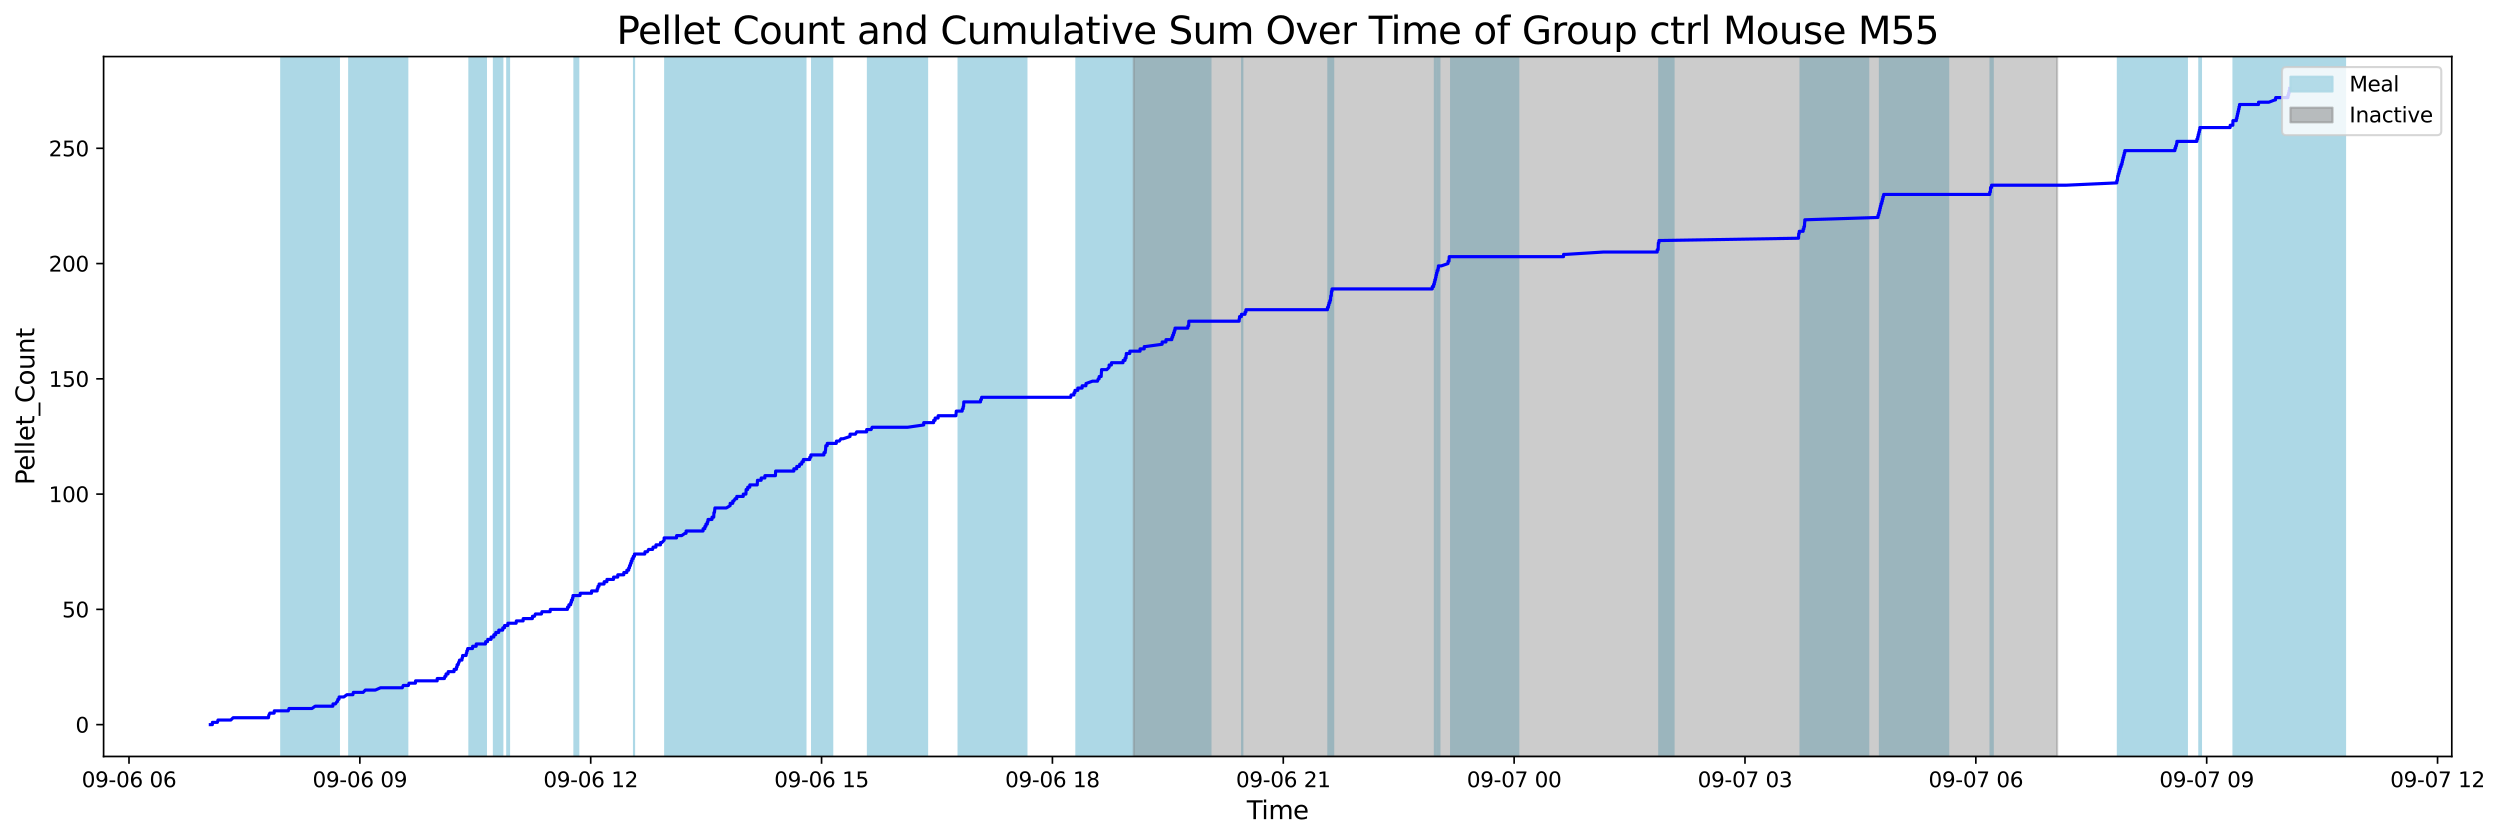 <?xml version="1.0" encoding="utf-8" standalone="no"?>
<!DOCTYPE svg PUBLIC "-//W3C//DTD SVG 1.1//EN"
  "http://www.w3.org/Graphics/SVG/1.1/DTD/svg11.dtd">
<svg xmlns:xlink="http://www.w3.org/1999/xlink" width="1188.148pt" height="399.009pt" viewBox="0 0 1188.148 399.009" xmlns="http://www.w3.org/2000/svg" version="1.1">
 <defs>
  <style type="text/css">*{stroke-linejoin: round; stroke-linecap: butt}</style>
 </defs>
 <g id="figure_1">
  <g id="patch_1">
   <path d="M 0 399.009 
L 1188.148 399.009 
L 1188.148 0 
L 0 0 
z
" style="fill: #ffffff"/>
  </g>
  <g id="axes_1">
   <g id="patch_2">
    <path d="M 49.235 359.517 
L 1165.235 359.517 
L 1165.235 26.877 
L 49.235 26.877 
z
" style="fill: #ffffff"/>
   </g>
   <g id="patch_3">
    <path d="M 161.076 359.517 
L 161.076 26.877 
L 133.653 26.877 
L 133.653 359.517 
z
" clip-path="url(#p8e9ad20c87)" style="fill: #add8e6; stroke: #add8e6; stroke-linejoin: miter"/>
   </g>
   <g id="patch_4">
    <path d="M 193.574 359.517 
L 193.574 26.877 
L 165.952 26.877 
L 165.952 359.517 
z
" clip-path="url(#p8e9ad20c87)" style="fill: #add8e6; stroke: #add8e6; stroke-linejoin: miter"/>
   </g>
   <g id="patch_5">
    <path d="M 230.947 359.517 
L 230.947 26.877 
L 223.074 26.877 
L 223.074 359.517 
z
" clip-path="url(#p8e9ad20c87)" style="fill: #add8e6; stroke: #add8e6; stroke-linejoin: miter"/>
   </g>
   <g id="patch_6">
    <path d="M 226.619 359.517 
L 226.619 26.877 
L 224.64 26.877 
L 224.64 359.517 
z
" clip-path="url(#p8e9ad20c87)" style="fill: #add8e6; stroke: #add8e6; stroke-linejoin: miter"/>
   </g>
   <g id="patch_7">
    <path d="M 238.749 359.517 
L 238.749 26.877 
L 234.726 26.877 
L 234.726 359.517 
z
" clip-path="url(#p8e9ad20c87)" style="fill: #add8e6; stroke: #add8e6; stroke-linejoin: miter"/>
   </g>
   <g id="patch_8">
    <path d="M 236.485 359.517 
L 236.485 26.877 
L 236.849 26.877 
L 236.849 359.517 
z
" clip-path="url(#p8e9ad20c87)" style="fill: #add8e6; stroke: #add8e6; stroke-linejoin: miter"/>
   </g>
   <g id="patch_9">
    <path d="M 241.937 359.517 
L 241.937 26.877 
L 241.067 26.877 
L 241.067 359.517 
z
" clip-path="url(#p8e9ad20c87)" style="fill: #add8e6; stroke: #add8e6; stroke-linejoin: miter"/>
   </g>
   <g id="patch_10">
    <path d="M 274.835 359.517 
L 274.835 26.877 
L 272.992 26.877 
L 272.992 359.517 
z
" clip-path="url(#p8e9ad20c87)" style="fill: #add8e6; stroke: #add8e6; stroke-linejoin: miter"/>
   </g>
   <g id="patch_11">
    <path d="M 301.311 359.517 
L 301.311 26.877 
L 301.348 26.877 
L 301.348 359.517 
z
" clip-path="url(#p8e9ad20c87)" style="fill: #add8e6; stroke: #add8e6; stroke-linejoin: miter"/>
   </g>
   <g id="patch_12">
    <path d="M 349.046 359.517 
L 349.046 26.877 
L 316.127 26.877 
L 316.127 359.517 
z
" clip-path="url(#p8e9ad20c87)" style="fill: #add8e6; stroke: #add8e6; stroke-linejoin: miter"/>
   </g>
   <g id="patch_13">
    <path d="M 358.991 359.517 
L 358.991 26.877 
L 326.707 26.877 
L 326.707 359.517 
z
" clip-path="url(#p8e9ad20c87)" style="fill: #add8e6; stroke: #add8e6; stroke-linejoin: miter"/>
   </g>
   <g id="patch_14">
    <path d="M 337.302 359.517 
L 337.302 26.877 
L 336.827 26.877 
L 336.827 359.517 
z
" clip-path="url(#p8e9ad20c87)" style="fill: #add8e6; stroke: #add8e6; stroke-linejoin: miter"/>
   </g>
   <g id="patch_15">
    <path d="M 339.182 359.517 
L 339.182 26.877 
L 339.633 26.877 
L 339.633 359.517 
z
" clip-path="url(#p8e9ad20c87)" style="fill: #add8e6; stroke: #add8e6; stroke-linejoin: miter"/>
   </g>
   <g id="patch_16">
    <path d="M 347.721 359.517 
L 347.721 26.877 
L 341.297 26.877 
L 341.297 359.517 
z
" clip-path="url(#p8e9ad20c87)" style="fill: #add8e6; stroke: #add8e6; stroke-linejoin: miter"/>
   </g>
   <g id="patch_17">
    <path d="M 380.285 359.517 
L 380.285 26.877 
L 347.388 26.877 
L 347.388 359.517 
z
" clip-path="url(#p8e9ad20c87)" style="fill: #add8e6; stroke: #add8e6; stroke-linejoin: miter"/>
   </g>
   <g id="patch_18">
    <path d="M 382.804 359.517 
L 382.804 26.877 
L 350.783 26.877 
L 350.783 359.517 
z
" clip-path="url(#p8e9ad20c87)" style="fill: #add8e6; stroke: #add8e6; stroke-linejoin: miter"/>
   </g>
   <g id="patch_19">
    <path d="M 354.769 359.517 
L 354.769 26.877 
L 355.023 26.877 
L 355.023 359.517 
z
" clip-path="url(#p8e9ad20c87)" style="fill: #add8e6; stroke: #add8e6; stroke-linejoin: miter"/>
   </g>
   <g id="patch_20">
    <path d="M 360.688 359.517 
L 360.688 26.877 
L 360.517 26.877 
L 360.517 359.517 
z
" clip-path="url(#p8e9ad20c87)" style="fill: #add8e6; stroke: #add8e6; stroke-linejoin: miter"/>
   </g>
   <g id="patch_21">
    <path d="M 391.388 359.517 
L 391.388 26.877 
L 388.036 26.877 
L 388.036 359.517 
z
" clip-path="url(#p8e9ad20c87)" style="fill: #add8e6; stroke: #add8e6; stroke-linejoin: miter"/>
   </g>
   <g id="patch_22">
    <path d="M 394.865 359.517 
L 394.865 26.877 
L 385.941 26.877 
L 385.941 359.517 
z
" clip-path="url(#p8e9ad20c87)" style="fill: #add8e6; stroke: #add8e6; stroke-linejoin: miter"/>
   </g>
   <g id="patch_23">
    <path d="M 395.531 359.517 
L 395.531 26.877 
L 394.346 26.877 
L 394.346 359.517 
z
" clip-path="url(#p8e9ad20c87)" style="fill: #add8e6; stroke: #add8e6; stroke-linejoin: miter"/>
   </g>
   <g id="patch_24">
    <path d="M 440.608 359.517 
L 440.608 26.877 
L 412.482 26.877 
L 412.482 359.517 
z
" clip-path="url(#p8e9ad20c87)" style="fill: #add8e6; stroke: #add8e6; stroke-linejoin: miter"/>
   </g>
   <g id="patch_25">
    <path d="M 487.816 359.517 
L 487.816 26.877 
L 455.566 26.877 
L 455.566 359.517 
z
" clip-path="url(#p8e9ad20c87)" style="fill: #add8e6; stroke: #add8e6; stroke-linejoin: miter"/>
   </g>
   <g id="patch_26">
    <path d="M 484.368 359.517 
L 484.368 26.877 
L 458.453 26.877 
L 458.453 359.517 
z
" clip-path="url(#p8e9ad20c87)" style="fill: #add8e6; stroke: #add8e6; stroke-linejoin: miter"/>
   </g>
   <g id="patch_27">
    <path d="M 469.835 359.517 
L 469.835 26.877 
L 467.072 26.877 
L 467.072 359.517 
z
" clip-path="url(#p8e9ad20c87)" style="fill: #add8e6; stroke: #add8e6; stroke-linejoin: miter"/>
   </g>
   <g id="patch_28">
    <path d="M 542.491 359.517 
L 542.491 26.877 
L 511.554 26.877 
L 511.554 359.517 
z
" clip-path="url(#p8e9ad20c87)" style="fill: #add8e6; stroke: #add8e6; stroke-linejoin: miter"/>
   </g>
   <g id="patch_29">
    <path d="M 552.701 359.517 
L 552.701 26.877 
L 524.035 26.877 
L 524.035 359.517 
z
" clip-path="url(#p8e9ad20c87)" style="fill: #add8e6; stroke: #add8e6; stroke-linejoin: miter"/>
   </g>
   <g id="patch_30">
    <path d="M 538.131 359.517 
L 538.131 26.877 
L 535.368 26.877 
L 535.368 359.517 
z
" clip-path="url(#p8e9ad20c87)" style="fill: #add8e6; stroke: #add8e6; stroke-linejoin: miter"/>
   </g>
   <g id="patch_31">
    <path d="M 536.831 359.517 
L 536.831 26.877 
L 537.249 26.877 
L 537.249 359.517 
z
" clip-path="url(#p8e9ad20c87)" style="fill: #add8e6; stroke: #add8e6; stroke-linejoin: miter"/>
   </g>
   <g id="patch_32">
    <path d="M 575.284 359.517 
L 575.284 26.877 
L 545.23 26.877 
L 545.23 359.517 
z
" clip-path="url(#p8e9ad20c87)" style="fill: #add8e6; stroke: #add8e6; stroke-linejoin: miter"/>
   </g>
   <g id="patch_33">
    <path d="M 558.262 359.517 
L 558.262 26.877 
L 558.563 26.877 
L 558.563 359.517 
z
" clip-path="url(#p8e9ad20c87)" style="fill: #add8e6; stroke: #add8e6; stroke-linejoin: miter"/>
   </g>
   <g id="patch_34">
    <path d="M 565.786 359.517 
L 565.786 26.877 
L 565.623 26.877 
L 565.623 359.517 
z
" clip-path="url(#p8e9ad20c87)" style="fill: #add8e6; stroke: #add8e6; stroke-linejoin: miter"/>
   </g>
   <g id="patch_35">
    <path d="M 590.427 359.517 
L 590.427 26.877 
L 590.334 26.877 
L 590.334 359.517 
z
" clip-path="url(#p8e9ad20c87)" style="fill: #add8e6; stroke: #add8e6; stroke-linejoin: miter"/>
   </g>
   <g id="patch_36">
    <path d="M 631.304 359.517 
L 631.304 26.877 
L 632.298 26.877 
L 632.298 359.517 
z
" clip-path="url(#p8e9ad20c87)" style="fill: #add8e6; stroke: #add8e6; stroke-linejoin: miter"/>
   </g>
   <g id="patch_37">
    <path d="M 633.076 359.517 
L 633.076 26.877 
L 633.613 26.877 
L 633.613 359.517 
z
" clip-path="url(#p8e9ad20c87)" style="fill: #add8e6; stroke: #add8e6; stroke-linejoin: miter"/>
   </g>
   <g id="patch_38">
    <path d="M 681.926 359.517 
L 681.926 26.877 
L 682.306 26.877 
L 682.306 359.517 
z
" clip-path="url(#p8e9ad20c87)" style="fill: #add8e6; stroke: #add8e6; stroke-linejoin: miter"/>
   </g>
   <g id="patch_39">
    <path d="M 683.086 359.517 
L 683.086 26.877 
L 683.257 26.877 
L 683.257 359.517 
z
" clip-path="url(#p8e9ad20c87)" style="fill: #add8e6; stroke: #add8e6; stroke-linejoin: miter"/>
   </g>
   <g id="patch_40">
    <path d="M 684.092 359.517 
L 684.092 26.877 
L 683.913 26.877 
L 683.913 359.517 
z
" clip-path="url(#p8e9ad20c87)" style="fill: #add8e6; stroke: #add8e6; stroke-linejoin: miter"/>
   </g>
   <g id="patch_41">
    <path d="M 721.582 359.517 
L 721.582 26.877 
L 689.641 26.877 
L 689.641 359.517 
z
" clip-path="url(#p8e9ad20c87)" style="fill: #add8e6; stroke: #add8e6; stroke-linejoin: miter"/>
   </g>
   <g id="patch_42">
    <path d="M 795.377 359.517 
L 795.377 26.877 
L 788.564 26.877 
L 788.564 359.517 
z
" clip-path="url(#p8e9ad20c87)" style="fill: #add8e6; stroke: #add8e6; stroke-linejoin: miter"/>
   </g>
   <g id="patch_43">
    <path d="M 887.893 359.517 
L 887.893 26.877 
L 855.714 26.877 
L 855.714 359.517 
z
" clip-path="url(#p8e9ad20c87)" style="fill: #add8e6; stroke: #add8e6; stroke-linejoin: miter"/>
   </g>
   <g id="patch_44">
    <path d="M 858.313 359.517 
L 858.313 26.877 
L 858.471 26.877 
L 858.471 359.517 
z
" clip-path="url(#p8e9ad20c87)" style="fill: #add8e6; stroke: #add8e6; stroke-linejoin: miter"/>
   </g>
   <g id="patch_45">
    <path d="M 925.898 359.517 
L 925.898 26.877 
L 893.44 26.877 
L 893.44 359.517 
z
" clip-path="url(#p8e9ad20c87)" style="fill: #add8e6; stroke: #add8e6; stroke-linejoin: miter"/>
   </g>
   <g id="patch_46">
    <path d="M 894.103 359.517 
L 894.103 26.877 
L 895.356 26.877 
L 895.356 359.517 
z
" clip-path="url(#p8e9ad20c87)" style="fill: #add8e6; stroke: #add8e6; stroke-linejoin: miter"/>
   </g>
   <g id="patch_47">
    <path d="M 946.01 359.517 
L 946.01 26.877 
L 946.305 26.877 
L 946.305 359.517 
z
" clip-path="url(#p8e9ad20c87)" style="fill: #add8e6; stroke: #add8e6; stroke-linejoin: miter"/>
   </g>
   <g id="patch_48">
    <path d="M 947.077 359.517 
L 947.077 26.877 
L 946.884 26.877 
L 946.884 359.517 
z
" clip-path="url(#p8e9ad20c87)" style="fill: #add8e6; stroke: #add8e6; stroke-linejoin: miter"/>
   </g>
   <g id="patch_49">
    <path d="M 1039.342 359.517 
L 1039.342 26.877 
L 1006.525 26.877 
L 1006.525 359.517 
z
" clip-path="url(#p8e9ad20c87)" style="fill: #add8e6; stroke: #add8e6; stroke-linejoin: miter"/>
   </g>
   <g id="patch_50">
    <path d="M 1009.449 359.517 
L 1009.449 26.877 
L 1007 26.877 
L 1007 359.517 
z
" clip-path="url(#p8e9ad20c87)" style="fill: #add8e6; stroke: #add8e6; stroke-linejoin: miter"/>
   </g>
   <g id="patch_51">
    <path d="M 1009.499 359.517 
L 1009.499 26.877 
L 1010.168 26.877 
L 1010.168 359.517 
z
" clip-path="url(#p8e9ad20c87)" style="fill: #add8e6; stroke: #add8e6; stroke-linejoin: miter"/>
   </g>
   <g id="patch_52">
    <path d="M 1034.316 359.517 
L 1034.316 26.877 
L 1034.267 26.877 
L 1034.267 359.517 
z
" clip-path="url(#p8e9ad20c87)" style="fill: #add8e6; stroke: #add8e6; stroke-linejoin: miter"/>
   </g>
   <g id="patch_53">
    <path d="M 1045.543 359.517 
L 1045.543 26.877 
L 1045.232 26.877 
L 1045.232 359.517 
z
" clip-path="url(#p8e9ad20c87)" style="fill: #add8e6; stroke: #add8e6; stroke-linejoin: miter"/>
   </g>
   <g id="patch_54">
    <path d="M 1046.031 359.517 
L 1046.031 26.877 
L 1045.787 26.877 
L 1045.787 359.517 
z
" clip-path="url(#p8e9ad20c87)" style="fill: #add8e6; stroke: #add8e6; stroke-linejoin: miter"/>
   </g>
   <g id="patch_55">
    <path d="M 1094.647 359.517 
L 1094.647 26.877 
L 1061.482 26.877 
L 1061.482 359.517 
z
" clip-path="url(#p8e9ad20c87)" style="fill: #add8e6; stroke: #add8e6; stroke-linejoin: miter"/>
   </g>
   <g id="patch_56">
    <path d="M 1063.632 359.517 
L 1063.632 26.877 
L 1063.435 26.877 
L 1063.435 359.517 
z
" clip-path="url(#p8e9ad20c87)" style="fill: #add8e6; stroke: #add8e6; stroke-linejoin: miter"/>
   </g>
   <g id="patch_57">
    <path d="M 1064.077 359.517 
L 1064.077 26.877 
L 1064.884 26.877 
L 1064.884 359.517 
z
" clip-path="url(#p8e9ad20c87)" style="fill: #add8e6; stroke: #add8e6; stroke-linejoin: miter"/>
   </g>
   <g id="patch_58">
    <path d="M 1114.508 359.517 
L 1114.508 26.877 
L 1088.464 26.877 
L 1088.464 359.517 
z
" clip-path="url(#p8e9ad20c87)" style="fill: #add8e6; stroke: #add8e6; stroke-linejoin: miter"/>
   </g>
   <g id="patch_59">
    <path d="M 538.826 359.517 
L 538.826 26.877 
L 977.69 26.877 
L 977.69 359.517 
z
" clip-path="url(#p8e9ad20c87)" style="fill: #808080; opacity: 0.4; stroke: #808080; stroke-linejoin: miter"/>
   </g>
   <g id="matplotlib.axis_1">
    <g id="xtick_1">
     <g id="line2d_1">
      <defs>
       <path id="m7b74481634" d="M 0 0 
L 0 3.5 
" style="stroke: #000000; stroke-width: 0.8"/>
      </defs>
      <g>
       <use xlink:href="#m7b74481634" x="61.308" y="359.517" style="stroke: #000000; stroke-width: 0.8"/>
      </g>
     </g>
     <g id="text_1">
      <!-- 09-06 06 -->
      <g transform="translate(38.827 374.116) scale(0.1 -0.1)">
       <defs>
        <path id="DejaVuSans-30" d="M 2034 4250 
Q 1547 4250 1301 3770 
Q 1056 3291 1056 2328 
Q 1056 1369 1301 889 
Q 1547 409 2034 409 
Q 2525 409 2770 889 
Q 3016 1369 3016 2328 
Q 3016 3291 2770 3770 
Q 2525 4250 2034 4250 
z
M 2034 4750 
Q 2819 4750 3233 4129 
Q 3647 3509 3647 2328 
Q 3647 1150 3233 529 
Q 2819 -91 2034 -91 
Q 1250 -91 836 529 
Q 422 1150 422 2328 
Q 422 3509 836 4129 
Q 1250 4750 2034 4750 
z
" transform="scale(0.016)"/>
        <path id="DejaVuSans-39" d="M 703 97 
L 703 672 
Q 941 559 1184 500 
Q 1428 441 1663 441 
Q 2288 441 2617 861 
Q 2947 1281 2994 2138 
Q 2813 1869 2534 1725 
Q 2256 1581 1919 1581 
Q 1219 1581 811 2004 
Q 403 2428 403 3163 
Q 403 3881 828 4315 
Q 1253 4750 1959 4750 
Q 2769 4750 3195 4129 
Q 3622 3509 3622 2328 
Q 3622 1225 3098 567 
Q 2575 -91 1691 -91 
Q 1453 -91 1209 -44 
Q 966 3 703 97 
z
M 1959 2075 
Q 2384 2075 2632 2365 
Q 2881 2656 2881 3163 
Q 2881 3666 2632 3958 
Q 2384 4250 1959 4250 
Q 1534 4250 1286 3958 
Q 1038 3666 1038 3163 
Q 1038 2656 1286 2365 
Q 1534 2075 1959 2075 
z
" transform="scale(0.016)"/>
        <path id="DejaVuSans-2d" d="M 313 2009 
L 1997 2009 
L 1997 1497 
L 313 1497 
L 313 2009 
z
" transform="scale(0.016)"/>
        <path id="DejaVuSans-36" d="M 2113 2584 
Q 1688 2584 1439 2293 
Q 1191 2003 1191 1497 
Q 1191 994 1439 701 
Q 1688 409 2113 409 
Q 2538 409 2786 701 
Q 3034 994 3034 1497 
Q 3034 2003 2786 2293 
Q 2538 2584 2113 2584 
z
M 3366 4563 
L 3366 3988 
Q 3128 4100 2886 4159 
Q 2644 4219 2406 4219 
Q 1781 4219 1451 3797 
Q 1122 3375 1075 2522 
Q 1259 2794 1537 2939 
Q 1816 3084 2150 3084 
Q 2853 3084 3261 2657 
Q 3669 2231 3669 1497 
Q 3669 778 3244 343 
Q 2819 -91 2113 -91 
Q 1303 -91 875 529 
Q 447 1150 447 2328 
Q 447 3434 972 4092 
Q 1497 4750 2381 4750 
Q 2619 4750 2861 4703 
Q 3103 4656 3366 4563 
z
" transform="scale(0.016)"/>
        <path id="DejaVuSans-20" transform="scale(0.016)"/>
       </defs>
       <use xlink:href="#DejaVuSans-30"/>
       <use xlink:href="#DejaVuSans-39" x="63.623"/>
       <use xlink:href="#DejaVuSans-2d" x="127.246"/>
       <use xlink:href="#DejaVuSans-30" x="163.33"/>
       <use xlink:href="#DejaVuSans-36" x="226.953"/>
       <use xlink:href="#DejaVuSans-20" x="290.576"/>
       <use xlink:href="#DejaVuSans-30" x="322.363"/>
       <use xlink:href="#DejaVuSans-36" x="385.986"/>
      </g>
     </g>
    </g>
    <g id="xtick_2">
     <g id="line2d_2">
      <g>
       <use xlink:href="#m7b74481634" x="171.024" y="359.517" style="stroke: #000000; stroke-width: 0.8"/>
      </g>
     </g>
     <g id="text_2">
      <!-- 09-06 09 -->
      <g transform="translate(148.543 374.116) scale(0.1 -0.1)">
       <use xlink:href="#DejaVuSans-30"/>
       <use xlink:href="#DejaVuSans-39" x="63.623"/>
       <use xlink:href="#DejaVuSans-2d" x="127.246"/>
       <use xlink:href="#DejaVuSans-30" x="163.33"/>
       <use xlink:href="#DejaVuSans-36" x="226.953"/>
       <use xlink:href="#DejaVuSans-20" x="290.576"/>
       <use xlink:href="#DejaVuSans-30" x="322.363"/>
       <use xlink:href="#DejaVuSans-39" x="385.986"/>
      </g>
     </g>
    </g>
    <g id="xtick_3">
     <g id="line2d_3">
      <g>
       <use xlink:href="#m7b74481634" x="280.74" y="359.517" style="stroke: #000000; stroke-width: 0.8"/>
      </g>
     </g>
     <g id="text_3">
      <!-- 09-06 12 -->
      <g transform="translate(258.259 374.116) scale(0.1 -0.1)">
       <defs>
        <path id="DejaVuSans-31" d="M 794 531 
L 1825 531 
L 1825 4091 
L 703 3866 
L 703 4441 
L 1819 4666 
L 2450 4666 
L 2450 531 
L 3481 531 
L 3481 0 
L 794 0 
L 794 531 
z
" transform="scale(0.016)"/>
        <path id="DejaVuSans-32" d="M 1228 531 
L 3431 531 
L 3431 0 
L 469 0 
L 469 531 
Q 828 903 1448 1529 
Q 2069 2156 2228 2338 
Q 2531 2678 2651 2914 
Q 2772 3150 2772 3378 
Q 2772 3750 2511 3984 
Q 2250 4219 1831 4219 
Q 1534 4219 1204 4116 
Q 875 4013 500 3803 
L 500 4441 
Q 881 4594 1212 4672 
Q 1544 4750 1819 4750 
Q 2544 4750 2975 4387 
Q 3406 4025 3406 3419 
Q 3406 3131 3298 2873 
Q 3191 2616 2906 2266 
Q 2828 2175 2409 1742 
Q 1991 1309 1228 531 
z
" transform="scale(0.016)"/>
       </defs>
       <use xlink:href="#DejaVuSans-30"/>
       <use xlink:href="#DejaVuSans-39" x="63.623"/>
       <use xlink:href="#DejaVuSans-2d" x="127.246"/>
       <use xlink:href="#DejaVuSans-30" x="163.33"/>
       <use xlink:href="#DejaVuSans-36" x="226.953"/>
       <use xlink:href="#DejaVuSans-20" x="290.576"/>
       <use xlink:href="#DejaVuSans-31" x="322.363"/>
       <use xlink:href="#DejaVuSans-32" x="385.986"/>
      </g>
     </g>
    </g>
    <g id="xtick_4">
     <g id="line2d_4">
      <g>
       <use xlink:href="#m7b74481634" x="390.456" y="359.517" style="stroke: #000000; stroke-width: 0.8"/>
      </g>
     </g>
     <g id="text_4">
      <!-- 09-06 15 -->
      <g transform="translate(367.975 374.116) scale(0.1 -0.1)">
       <defs>
        <path id="DejaVuSans-35" d="M 691 4666 
L 3169 4666 
L 3169 4134 
L 1269 4134 
L 1269 2991 
Q 1406 3038 1543 3061 
Q 1681 3084 1819 3084 
Q 2600 3084 3056 2656 
Q 3513 2228 3513 1497 
Q 3513 744 3044 326 
Q 2575 -91 1722 -91 
Q 1428 -91 1123 -41 
Q 819 9 494 109 
L 494 744 
Q 775 591 1075 516 
Q 1375 441 1709 441 
Q 2250 441 2565 725 
Q 2881 1009 2881 1497 
Q 2881 1984 2565 2268 
Q 2250 2553 1709 2553 
Q 1456 2553 1204 2497 
Q 953 2441 691 2322 
L 691 4666 
z
" transform="scale(0.016)"/>
       </defs>
       <use xlink:href="#DejaVuSans-30"/>
       <use xlink:href="#DejaVuSans-39" x="63.623"/>
       <use xlink:href="#DejaVuSans-2d" x="127.246"/>
       <use xlink:href="#DejaVuSans-30" x="163.33"/>
       <use xlink:href="#DejaVuSans-36" x="226.953"/>
       <use xlink:href="#DejaVuSans-20" x="290.576"/>
       <use xlink:href="#DejaVuSans-31" x="322.363"/>
       <use xlink:href="#DejaVuSans-35" x="385.986"/>
      </g>
     </g>
    </g>
    <g id="xtick_5">
     <g id="line2d_5">
      <g>
       <use xlink:href="#m7b74481634" x="500.172" y="359.517" style="stroke: #000000; stroke-width: 0.8"/>
      </g>
     </g>
     <g id="text_5">
      <!-- 09-06 18 -->
      <g transform="translate(477.691 374.116) scale(0.1 -0.1)">
       <defs>
        <path id="DejaVuSans-38" d="M 2034 2216 
Q 1584 2216 1326 1975 
Q 1069 1734 1069 1313 
Q 1069 891 1326 650 
Q 1584 409 2034 409 
Q 2484 409 2743 651 
Q 3003 894 3003 1313 
Q 3003 1734 2745 1975 
Q 2488 2216 2034 2216 
z
M 1403 2484 
Q 997 2584 770 2862 
Q 544 3141 544 3541 
Q 544 4100 942 4425 
Q 1341 4750 2034 4750 
Q 2731 4750 3128 4425 
Q 3525 4100 3525 3541 
Q 3525 3141 3298 2862 
Q 3072 2584 2669 2484 
Q 3125 2378 3379 2068 
Q 3634 1759 3634 1313 
Q 3634 634 3220 271 
Q 2806 -91 2034 -91 
Q 1263 -91 848 271 
Q 434 634 434 1313 
Q 434 1759 690 2068 
Q 947 2378 1403 2484 
z
M 1172 3481 
Q 1172 3119 1398 2916 
Q 1625 2713 2034 2713 
Q 2441 2713 2670 2916 
Q 2900 3119 2900 3481 
Q 2900 3844 2670 4047 
Q 2441 4250 2034 4250 
Q 1625 4250 1398 4047 
Q 1172 3844 1172 3481 
z
" transform="scale(0.016)"/>
       </defs>
       <use xlink:href="#DejaVuSans-30"/>
       <use xlink:href="#DejaVuSans-39" x="63.623"/>
       <use xlink:href="#DejaVuSans-2d" x="127.246"/>
       <use xlink:href="#DejaVuSans-30" x="163.33"/>
       <use xlink:href="#DejaVuSans-36" x="226.953"/>
       <use xlink:href="#DejaVuSans-20" x="290.576"/>
       <use xlink:href="#DejaVuSans-31" x="322.363"/>
       <use xlink:href="#DejaVuSans-38" x="385.986"/>
      </g>
     </g>
    </g>
    <g id="xtick_6">
     <g id="line2d_6">
      <g>
       <use xlink:href="#m7b74481634" x="609.887" y="359.517" style="stroke: #000000; stroke-width: 0.8"/>
      </g>
     </g>
     <g id="text_6">
      <!-- 09-06 21 -->
      <g transform="translate(587.407 374.116) scale(0.1 -0.1)">
       <use xlink:href="#DejaVuSans-30"/>
       <use xlink:href="#DejaVuSans-39" x="63.623"/>
       <use xlink:href="#DejaVuSans-2d" x="127.246"/>
       <use xlink:href="#DejaVuSans-30" x="163.33"/>
       <use xlink:href="#DejaVuSans-36" x="226.953"/>
       <use xlink:href="#DejaVuSans-20" x="290.576"/>
       <use xlink:href="#DejaVuSans-32" x="322.363"/>
       <use xlink:href="#DejaVuSans-31" x="385.986"/>
      </g>
     </g>
    </g>
    <g id="xtick_7">
     <g id="line2d_7">
      <g>
       <use xlink:href="#m7b74481634" x="719.603" y="359.517" style="stroke: #000000; stroke-width: 0.8"/>
      </g>
     </g>
     <g id="text_7">
      <!-- 09-07 00 -->
      <g transform="translate(697.123 374.116) scale(0.1 -0.1)">
       <defs>
        <path id="DejaVuSans-37" d="M 525 4666 
L 3525 4666 
L 3525 4397 
L 1831 0 
L 1172 0 
L 2766 4134 
L 525 4134 
L 525 4666 
z
" transform="scale(0.016)"/>
       </defs>
       <use xlink:href="#DejaVuSans-30"/>
       <use xlink:href="#DejaVuSans-39" x="63.623"/>
       <use xlink:href="#DejaVuSans-2d" x="127.246"/>
       <use xlink:href="#DejaVuSans-30" x="163.33"/>
       <use xlink:href="#DejaVuSans-37" x="226.953"/>
       <use xlink:href="#DejaVuSans-20" x="290.576"/>
       <use xlink:href="#DejaVuSans-30" x="322.363"/>
       <use xlink:href="#DejaVuSans-30" x="385.986"/>
      </g>
     </g>
    </g>
    <g id="xtick_8">
     <g id="line2d_8">
      <g>
       <use xlink:href="#m7b74481634" x="829.319" y="359.517" style="stroke: #000000; stroke-width: 0.8"/>
      </g>
     </g>
     <g id="text_8">
      <!-- 09-07 03 -->
      <g transform="translate(806.839 374.116) scale(0.1 -0.1)">
       <defs>
        <path id="DejaVuSans-33" d="M 2597 2516 
Q 3050 2419 3304 2112 
Q 3559 1806 3559 1356 
Q 3559 666 3084 287 
Q 2609 -91 1734 -91 
Q 1441 -91 1130 -33 
Q 819 25 488 141 
L 488 750 
Q 750 597 1062 519 
Q 1375 441 1716 441 
Q 2309 441 2620 675 
Q 2931 909 2931 1356 
Q 2931 1769 2642 2001 
Q 2353 2234 1838 2234 
L 1294 2234 
L 1294 2753 
L 1863 2753 
Q 2328 2753 2575 2939 
Q 2822 3125 2822 3475 
Q 2822 3834 2567 4026 
Q 2313 4219 1838 4219 
Q 1578 4219 1281 4162 
Q 984 4106 628 3988 
L 628 4550 
Q 988 4650 1302 4700 
Q 1616 4750 1894 4750 
Q 2613 4750 3031 4423 
Q 3450 4097 3450 3541 
Q 3450 3153 3228 2886 
Q 3006 2619 2597 2516 
z
" transform="scale(0.016)"/>
       </defs>
       <use xlink:href="#DejaVuSans-30"/>
       <use xlink:href="#DejaVuSans-39" x="63.623"/>
       <use xlink:href="#DejaVuSans-2d" x="127.246"/>
       <use xlink:href="#DejaVuSans-30" x="163.33"/>
       <use xlink:href="#DejaVuSans-37" x="226.953"/>
       <use xlink:href="#DejaVuSans-20" x="290.576"/>
       <use xlink:href="#DejaVuSans-30" x="322.363"/>
       <use xlink:href="#DejaVuSans-33" x="385.986"/>
      </g>
     </g>
    </g>
    <g id="xtick_9">
     <g id="line2d_9">
      <g>
       <use xlink:href="#m7b74481634" x="939.035" y="359.517" style="stroke: #000000; stroke-width: 0.8"/>
      </g>
     </g>
     <g id="text_9">
      <!-- 09-07 06 -->
      <g transform="translate(916.555 374.116) scale(0.1 -0.1)">
       <use xlink:href="#DejaVuSans-30"/>
       <use xlink:href="#DejaVuSans-39" x="63.623"/>
       <use xlink:href="#DejaVuSans-2d" x="127.246"/>
       <use xlink:href="#DejaVuSans-30" x="163.33"/>
       <use xlink:href="#DejaVuSans-37" x="226.953"/>
       <use xlink:href="#DejaVuSans-20" x="290.576"/>
       <use xlink:href="#DejaVuSans-30" x="322.363"/>
       <use xlink:href="#DejaVuSans-36" x="385.986"/>
      </g>
     </g>
    </g>
    <g id="xtick_10">
     <g id="line2d_10">
      <g>
       <use xlink:href="#m7b74481634" x="1048.751" y="359.517" style="stroke: #000000; stroke-width: 0.8"/>
      </g>
     </g>
     <g id="text_10">
      <!-- 09-07 09 -->
      <g transform="translate(1026.271 374.116) scale(0.1 -0.1)">
       <use xlink:href="#DejaVuSans-30"/>
       <use xlink:href="#DejaVuSans-39" x="63.623"/>
       <use xlink:href="#DejaVuSans-2d" x="127.246"/>
       <use xlink:href="#DejaVuSans-30" x="163.33"/>
       <use xlink:href="#DejaVuSans-37" x="226.953"/>
       <use xlink:href="#DejaVuSans-20" x="290.576"/>
       <use xlink:href="#DejaVuSans-30" x="322.363"/>
       <use xlink:href="#DejaVuSans-39" x="385.986"/>
      </g>
     </g>
    </g>
    <g id="xtick_11">
     <g id="line2d_11">
      <g>
       <use xlink:href="#m7b74481634" x="1158.467" y="359.517" style="stroke: #000000; stroke-width: 0.8"/>
      </g>
     </g>
     <g id="text_11">
      <!-- 09-07 12 -->
      <g transform="translate(1135.987 374.116) scale(0.1 -0.1)">
       <use xlink:href="#DejaVuSans-30"/>
       <use xlink:href="#DejaVuSans-39" x="63.623"/>
       <use xlink:href="#DejaVuSans-2d" x="127.246"/>
       <use xlink:href="#DejaVuSans-30" x="163.33"/>
       <use xlink:href="#DejaVuSans-37" x="226.953"/>
       <use xlink:href="#DejaVuSans-20" x="290.576"/>
       <use xlink:href="#DejaVuSans-31" x="322.363"/>
       <use xlink:href="#DejaVuSans-32" x="385.986"/>
      </g>
     </g>
    </g>
    <g id="text_12">
     <!-- Time -->
     <g transform="translate(592.555 389.313) scale(0.12 -0.12)">
      <defs>
       <path id="DejaVuSans-54" d="M -19 4666 
L 3928 4666 
L 3928 4134 
L 2272 4134 
L 2272 0 
L 1638 0 
L 1638 4134 
L -19 4134 
L -19 4666 
z
" transform="scale(0.016)"/>
       <path id="DejaVuSans-69" d="M 603 3500 
L 1178 3500 
L 1178 0 
L 603 0 
L 603 3500 
z
M 603 4863 
L 1178 4863 
L 1178 4134 
L 603 4134 
L 603 4863 
z
" transform="scale(0.016)"/>
       <path id="DejaVuSans-6d" d="M 3328 2828 
Q 3544 3216 3844 3400 
Q 4144 3584 4550 3584 
Q 5097 3584 5394 3201 
Q 5691 2819 5691 2113 
L 5691 0 
L 5113 0 
L 5113 2094 
Q 5113 2597 4934 2840 
Q 4756 3084 4391 3084 
Q 3944 3084 3684 2787 
Q 3425 2491 3425 1978 
L 3425 0 
L 2847 0 
L 2847 2094 
Q 2847 2600 2669 2842 
Q 2491 3084 2119 3084 
Q 1678 3084 1418 2786 
Q 1159 2488 1159 1978 
L 1159 0 
L 581 0 
L 581 3500 
L 1159 3500 
L 1159 2956 
Q 1356 3278 1631 3431 
Q 1906 3584 2284 3584 
Q 2666 3584 2933 3390 
Q 3200 3197 3328 2828 
z
" transform="scale(0.016)"/>
       <path id="DejaVuSans-65" d="M 3597 1894 
L 3597 1613 
L 953 1613 
Q 991 1019 1311 708 
Q 1631 397 2203 397 
Q 2534 397 2845 478 
Q 3156 559 3463 722 
L 3463 178 
Q 3153 47 2828 -22 
Q 2503 -91 2169 -91 
Q 1331 -91 842 396 
Q 353 884 353 1716 
Q 353 2575 817 3079 
Q 1281 3584 2069 3584 
Q 2775 3584 3186 3129 
Q 3597 2675 3597 1894 
z
M 3022 2063 
Q 3016 2534 2758 2815 
Q 2500 3097 2075 3097 
Q 1594 3097 1305 2825 
Q 1016 2553 972 2059 
L 3022 2063 
z
" transform="scale(0.016)"/>
      </defs>
      <use xlink:href="#DejaVuSans-54"/>
      <use xlink:href="#DejaVuSans-69" x="57.959"/>
      <use xlink:href="#DejaVuSans-6d" x="85.742"/>
      <use xlink:href="#DejaVuSans-65" x="183.154"/>
     </g>
    </g>
   </g>
   <g id="matplotlib.axis_2">
    <g id="ytick_1">
     <g id="line2d_12">
      <defs>
       <path id="m2d7056be60" d="M 0 0 
L -3.5 0 
" style="stroke: #000000; stroke-width: 0.8"/>
      </defs>
      <g>
       <use xlink:href="#m2d7056be60" x="49.235" y="344.397" style="stroke: #000000; stroke-width: 0.8"/>
      </g>
     </g>
     <g id="text_13">
      <!-- 0 -->
      <g transform="translate(35.873 348.196) scale(0.1 -0.1)">
       <use xlink:href="#DejaVuSans-30"/>
      </g>
     </g>
    </g>
    <g id="ytick_2">
     <g id="line2d_13">
      <g>
       <use xlink:href="#m2d7056be60" x="49.235" y="289.615" style="stroke: #000000; stroke-width: 0.8"/>
      </g>
     </g>
     <g id="text_14">
      <!-- 50 -->
      <g transform="translate(29.51 293.414) scale(0.1 -0.1)">
       <use xlink:href="#DejaVuSans-35"/>
       <use xlink:href="#DejaVuSans-30" x="63.623"/>
      </g>
     </g>
    </g>
    <g id="ytick_3">
     <g id="line2d_14">
      <g>
       <use xlink:href="#m2d7056be60" x="49.235" y="234.832" style="stroke: #000000; stroke-width: 0.8"/>
      </g>
     </g>
     <g id="text_15">
      <!-- 100 -->
      <g transform="translate(23.148 238.631) scale(0.1 -0.1)">
       <use xlink:href="#DejaVuSans-31"/>
       <use xlink:href="#DejaVuSans-30" x="63.623"/>
       <use xlink:href="#DejaVuSans-30" x="127.246"/>
      </g>
     </g>
    </g>
    <g id="ytick_4">
     <g id="line2d_15">
      <g>
       <use xlink:href="#m2d7056be60" x="49.235" y="180.049" style="stroke: #000000; stroke-width: 0.8"/>
      </g>
     </g>
     <g id="text_16">
      <!-- 150 -->
      <g transform="translate(23.148 183.849) scale(0.1 -0.1)">
       <use xlink:href="#DejaVuSans-31"/>
       <use xlink:href="#DejaVuSans-35" x="63.623"/>
       <use xlink:href="#DejaVuSans-30" x="127.246"/>
      </g>
     </g>
    </g>
    <g id="ytick_5">
     <g id="line2d_16">
      <g>
       <use xlink:href="#m2d7056be60" x="49.235" y="125.267" style="stroke: #000000; stroke-width: 0.8"/>
      </g>
     </g>
     <g id="text_17">
      <!-- 200 -->
      <g transform="translate(23.148 129.066) scale(0.1 -0.1)">
       <use xlink:href="#DejaVuSans-32"/>
       <use xlink:href="#DejaVuSans-30" x="63.623"/>
       <use xlink:href="#DejaVuSans-30" x="127.246"/>
      </g>
     </g>
    </g>
    <g id="ytick_6">
     <g id="line2d_17">
      <g>
       <use xlink:href="#m2d7056be60" x="49.235" y="70.484" style="stroke: #000000; stroke-width: 0.8"/>
      </g>
     </g>
     <g id="text_18">
      <!-- 250 -->
      <g transform="translate(23.148 74.283) scale(0.1 -0.1)">
       <use xlink:href="#DejaVuSans-32"/>
       <use xlink:href="#DejaVuSans-35" x="63.623"/>
       <use xlink:href="#DejaVuSans-30" x="127.246"/>
      </g>
     </g>
    </g>
    <g id="text_19">
     <!-- Pellet_Count -->
     <g transform="translate(16.318 230.485) rotate(-90) scale(0.12 -0.12)">
      <defs>
       <path id="DejaVuSans-50" d="M 1259 4147 
L 1259 2394 
L 2053 2394 
Q 2494 2394 2734 2622 
Q 2975 2850 2975 3272 
Q 2975 3691 2734 3919 
Q 2494 4147 2053 4147 
L 1259 4147 
z
M 628 4666 
L 2053 4666 
Q 2838 4666 3239 4311 
Q 3641 3956 3641 3272 
Q 3641 2581 3239 2228 
Q 2838 1875 2053 1875 
L 1259 1875 
L 1259 0 
L 628 0 
L 628 4666 
z
" transform="scale(0.016)"/>
       <path id="DejaVuSans-6c" d="M 603 4863 
L 1178 4863 
L 1178 0 
L 603 0 
L 603 4863 
z
" transform="scale(0.016)"/>
       <path id="DejaVuSans-74" d="M 1172 4494 
L 1172 3500 
L 2356 3500 
L 2356 3053 
L 1172 3053 
L 1172 1153 
Q 1172 725 1289 603 
Q 1406 481 1766 481 
L 2356 481 
L 2356 0 
L 1766 0 
Q 1100 0 847 248 
Q 594 497 594 1153 
L 594 3053 
L 172 3053 
L 172 3500 
L 594 3500 
L 594 4494 
L 1172 4494 
z
" transform="scale(0.016)"/>
       <path id="DejaVuSans-5f" d="M 3263 -1063 
L 3263 -1509 
L -63 -1509 
L -63 -1063 
L 3263 -1063 
z
" transform="scale(0.016)"/>
       <path id="DejaVuSans-43" d="M 4122 4306 
L 4122 3641 
Q 3803 3938 3442 4084 
Q 3081 4231 2675 4231 
Q 1875 4231 1450 3742 
Q 1025 3253 1025 2328 
Q 1025 1406 1450 917 
Q 1875 428 2675 428 
Q 3081 428 3442 575 
Q 3803 722 4122 1019 
L 4122 359 
Q 3791 134 3420 21 
Q 3050 -91 2638 -91 
Q 1578 -91 968 557 
Q 359 1206 359 2328 
Q 359 3453 968 4101 
Q 1578 4750 2638 4750 
Q 3056 4750 3426 4639 
Q 3797 4528 4122 4306 
z
" transform="scale(0.016)"/>
       <path id="DejaVuSans-6f" d="M 1959 3097 
Q 1497 3097 1228 2736 
Q 959 2375 959 1747 
Q 959 1119 1226 758 
Q 1494 397 1959 397 
Q 2419 397 2687 759 
Q 2956 1122 2956 1747 
Q 2956 2369 2687 2733 
Q 2419 3097 1959 3097 
z
M 1959 3584 
Q 2709 3584 3137 3096 
Q 3566 2609 3566 1747 
Q 3566 888 3137 398 
Q 2709 -91 1959 -91 
Q 1206 -91 779 398 
Q 353 888 353 1747 
Q 353 2609 779 3096 
Q 1206 3584 1959 3584 
z
" transform="scale(0.016)"/>
       <path id="DejaVuSans-75" d="M 544 1381 
L 544 3500 
L 1119 3500 
L 1119 1403 
Q 1119 906 1312 657 
Q 1506 409 1894 409 
Q 2359 409 2629 706 
Q 2900 1003 2900 1516 
L 2900 3500 
L 3475 3500 
L 3475 0 
L 2900 0 
L 2900 538 
Q 2691 219 2414 64 
Q 2138 -91 1772 -91 
Q 1169 -91 856 284 
Q 544 659 544 1381 
z
M 1991 3584 
L 1991 3584 
z
" transform="scale(0.016)"/>
       <path id="DejaVuSans-6e" d="M 3513 2113 
L 3513 0 
L 2938 0 
L 2938 2094 
Q 2938 2591 2744 2837 
Q 2550 3084 2163 3084 
Q 1697 3084 1428 2787 
Q 1159 2491 1159 1978 
L 1159 0 
L 581 0 
L 581 3500 
L 1159 3500 
L 1159 2956 
Q 1366 3272 1645 3428 
Q 1925 3584 2291 3584 
Q 2894 3584 3203 3211 
Q 3513 2838 3513 2113 
z
" transform="scale(0.016)"/>
      </defs>
      <use xlink:href="#DejaVuSans-50"/>
      <use xlink:href="#DejaVuSans-65" x="56.678"/>
      <use xlink:href="#DejaVuSans-6c" x="118.201"/>
      <use xlink:href="#DejaVuSans-6c" x="145.984"/>
      <use xlink:href="#DejaVuSans-65" x="173.768"/>
      <use xlink:href="#DejaVuSans-74" x="235.291"/>
      <use xlink:href="#DejaVuSans-5f" x="274.5"/>
      <use xlink:href="#DejaVuSans-43" x="324.5"/>
      <use xlink:href="#DejaVuSans-6f" x="394.324"/>
      <use xlink:href="#DejaVuSans-75" x="455.506"/>
      <use xlink:href="#DejaVuSans-6e" x="518.885"/>
      <use xlink:href="#DejaVuSans-74" x="582.264"/>
     </g>
    </g>
   </g>
   <g id="line2d_18">
    <path d="M 99.962 344.397 
L 100.927 344.397 
L 100.948 343.302 
L 103.325 343.302 
L 103.599 342.206 
L 109.684 342.206 
L 110.812 341.11 
L 127.584 341.11 
L 127.727 340.015 
L 128.245 338.919 
L 130.287 338.919 
L 130.287 338.919 
L 130.368 337.823 
L 137.012 337.823 
L 137.357 336.728 
L 148.247 336.728 
L 149.771 335.632 
L 158.183 335.632 
L 158.274 334.536 
L 159.422 334.536 
L 160.123 333.441 
L 160.357 333.441 
L 160.58 332.345 
L 161.088 332.345 
L 161.18 331.249 
L 163.394 331.249 
L 164.878 330.154 
L 167.722 330.154 
L 167.925 329.058 
L 172.588 329.058 
L 173.635 327.962 
L 178.379 327.962 
L 180.857 326.867 
L 191.199 326.867 
L 191.199 326.867 
L 191.646 325.771 
L 194.094 325.771 
L 194.379 324.675 
L 197.427 324.675 
L 197.508 323.58 
L 207.768 323.58 
L 207.789 322.484 
L 211.202 322.484 
L 211.436 321.388 
L 211.933 321.388 
L 212.005 320.293 
L 212.929 320.293 
L 213.01 319.197 
L 215.794 319.197 
L 215.835 318.102 
L 216.891 318.102 
L 216.972 317.006 
L 217.236 317.006 
L 217.257 315.91 
L 217.765 315.91 
L 217.948 314.815 
L 218.171 314.815 
L 218.384 313.719 
L 219.543 313.719 
L 219.614 312.623 
L 219.807 312.623 
L 219.868 311.528 
L 221.523 311.528 
L 221.615 310.432 
L 221.828 310.432 
L 221.879 309.336 
L 222.123 309.336 
L 222.285 308.241 
L 224.561 308.241 
L 224.632 307.145 
L 226.298 307.145 
L 226.329 306.049 
L 230.717 306.049 
L 230.819 304.954 
L 231.713 304.954 
L 231.804 303.858 
L 233.409 303.858 
L 233.409 302.762 
L 234.669 302.762 
L 234.7 301.667 
L 235.573 301.667 
L 235.624 300.571 
L 237.026 300.571 
L 237.056 299.475 
L 238.905 299.475 
L 238.956 298.38 
L 239.769 298.38 
L 239.799 297.284 
L 241.323 297.284 
L 241.384 296.188 
L 245.305 296.188 
L 245.397 295.093 
L 248.617 295.093 
L 248.648 293.997 
L 253.016 293.997 
L 253.057 292.902 
L 254.012 292.902 
L 254.448 291.806 
L 257.323 291.806 
L 257.567 290.71 
L 261.458 290.71 
L 261.549 289.615 
L 269.677 289.615 
L 269.738 288.519 
L 270.347 288.519 
L 270.378 287.423 
L 271.221 287.423 
L 271.241 286.328 
L 271.566 286.328 
L 271.586 285.232 
L 272.023 285.232 
L 272.074 284.136 
L 272.308 284.136 
L 272.328 283.041 
L 275.68 283.041 
L 275.752 281.945 
L 281.116 281.945 
L 281.156 280.849 
L 283.808 280.849 
L 283.848 279.754 
L 284.153 279.754 
L 284.204 278.658 
L 284.681 278.658 
L 284.742 277.562 
L 287.089 277.562 
L 287.14 276.467 
L 288.43 276.467 
L 288.46 275.371 
L 291.579 275.371 
L 291.61 274.275 
L 293.58 274.275 
L 293.621 273.18 
L 296.445 273.18 
L 296.486 272.084 
L 297.898 272.084 
L 297.918 270.988 
L 298.772 270.988 
L 298.802 269.893 
L 299.178 269.893 
L 299.208 268.797 
L 299.595 268.797 
L 299.635 267.702 
L 299.991 267.702 
L 300.001 266.606 
L 300.397 266.606 
L 300.407 265.51 
L 300.956 265.51 
L 300.976 264.415 
L 301.504 264.415 
L 301.535 263.319 
L 306.421 263.319 
L 306.553 262.223 
L 307.681 262.223 
L 308.24 261.128 
L 310.16 261.128 
L 310.373 260.032 
L 311.724 260.032 
L 311.765 258.936 
L 313.898 258.936 
L 313.919 257.841 
L 314.579 257.841 
L 315.635 256.745 
L 315.646 255.649 
L 321.517 255.649 
L 321.517 255.649 
L 321.568 254.554 
L 323.966 254.554 
L 325.54 253.458 
L 326.058 253.458 
L 326.079 252.362 
L 334.135 252.362 
L 334.165 251.267 
L 334.968 251.267 
L 334.988 250.171 
L 335.476 250.171 
L 335.516 249.075 
L 336.156 249.075 
L 336.177 247.98 
L 336.471 247.98 
L 336.492 246.884 
L 338.381 246.884 
L 338.401 245.788 
L 339.204 245.788 
L 339.306 243.597 
L 339.539 243.597 
L 339.783 241.406 
L 345.198 241.406 
L 347.006 240.31 
L 347.016 239.215 
L 348.245 239.215 
L 348.266 238.119 
L 348.784 238.119 
L 349.353 237.023 
L 350.135 237.023 
L 350.155 235.928 
L 353.233 235.928 
L 353.254 234.832 
L 354.503 234.832 
L 354.615 232.641 
L 355.346 232.641 
L 355.367 231.545 
L 356.322 231.545 
L 356.352 230.449 
L 359.887 230.449 
L 359.999 228.258 
L 361.747 228.258 
L 361.767 227.162 
L 363.514 227.162 
L 363.524 226.067 
L 368.523 226.067 
L 368.634 223.875 
L 377.28 223.875 
L 377.29 222.78 
L 378.631 222.78 
L 378.661 221.684 
L 379.89 221.684 
L 380.094 220.588 
L 380.987 220.588 
L 381.099 219.493 
L 381.78 219.493 
L 381.79 218.397 
L 384.828 218.397 
L 384.858 217.302 
L 385.366 217.302 
L 385.386 216.206 
L 391.573 216.206 
L 391.604 215.11 
L 392.193 215.11 
L 392.264 214.015 
L 392.335 214.015 
L 392.477 211.823 
L 393.138 211.823 
L 393.158 210.728 
L 397.455 210.728 
L 397.526 209.632 
L 398.887 209.632 
L 399.66 208.536 
L 400.686 208.536 
L 403.977 207.441 
L 403.987 206.345 
L 406.537 206.345 
L 407.157 205.249 
L 411.871 205.249 
L 411.891 204.154 
L 414.014 204.154 
L 414.502 203.058 
L 431.365 203.058 
L 438.995 201.962 
L 439.005 200.867 
L 443.708 200.867 
L 443.729 199.771 
L 444.409 199.771 
L 444.44 198.675 
L 445.852 198.675 
L 445.862 197.58 
L 454.314 197.58 
L 454.487 195.388 
L 457.271 195.388 
L 457.372 194.293 
L 457.728 194.293 
L 457.768 193.197 
L 457.951 193.197 
L 458.053 191.006 
L 465.997 191.006 
L 466.068 189.91 
L 466.403 189.91 
L 466.403 189.91 
L 466.535 188.815 
L 508.857 188.815 
L 509.04 187.719 
L 510.391 187.719 
L 510.422 186.623 
L 510.869 186.623 
L 510.889 185.528 
L 512.23 185.528 
L 512.25 184.432 
L 514.282 184.432 
L 514.313 183.336 
L 516.091 183.336 
L 516.131 182.241 
L 516.233 182.241 
L 519.25 181.145 
L 521.607 181.145 
L 521.932 180.049 
L 522.369 180.049 
L 522.399 178.954 
L 523.344 178.954 
L 523.466 176.762 
L 523.506 176.762 
L 523.517 175.667 
L 526.016 175.667 
L 527.113 174.571 
L 527.123 173.475 
L 528.19 173.475 
L 528.241 172.38 
L 533.716 172.38 
L 533.797 171.284 
L 534.671 171.284 
L 534.691 170.188 
L 535.138 170.188 
L 535.149 169.093 
L 535.27 169.093 
L 535.301 167.997 
L 536.947 167.997 
L 536.957 166.902 
L 541.823 166.902 
L 541.833 165.806 
L 543.794 165.806 
L 543.804 164.71 
L 544.363 164.71 
L 552.317 163.615 
L 552.327 162.519 
L 554.136 162.519 
L 554.146 161.423 
L 556.909 161.423 
L 556.919 160.328 
L 557.315 160.328 
L 557.336 159.232 
L 557.732 159.232 
L 557.742 158.136 
L 558.097 158.136 
L 558.118 157.041 
L 558.423 157.041 
L 558.443 155.945 
L 564.498 155.945 
L 564.579 154.849 
L 564.934 154.849 
L 564.995 152.658 
L 588.909 152.658 
L 588.94 151.562 
L 589.072 151.562 
L 589.102 150.467 
L 589.976 150.467 
L 590.007 149.371 
L 591.713 149.371 
L 591.723 148.275 
L 592.14 148.275 
L 592.15 147.18 
L 630.886 147.18 
L 630.896 146.084 
L 631.323 146.084 
L 631.333 144.988 
L 631.587 144.988 
L 631.627 143.893 
L 632.003 143.893 
L 632.034 142.797 
L 632.328 142.797 
L 632.461 140.606 
L 632.704 140.606 
L 632.796 138.415 
L 633.05 138.415 
L 633.07 137.319 
L 680.695 137.319 
L 680.705 136.223 
L 681.315 136.223 
L 681.335 135.128 
L 681.67 135.128 
L 681.68 134.032 
L 681.924 134.032 
L 681.934 132.936 
L 682.229 132.936 
L 682.27 131.841 
L 682.473 131.841 
L 682.483 130.745 
L 682.727 130.745 
L 682.737 129.649 
L 682.991 129.649 
L 683.001 128.554 
L 683.407 128.554 
L 683.428 127.458 
L 683.611 127.458 
L 683.621 126.362 
L 685.012 126.362 
L 688.192 125.267 
L 688.212 124.171 
L 688.659 124.171 
L 688.761 121.98 
L 743.081 121.98 
L 743.121 120.884 
L 744.411 120.884 
L 761.925 119.788 
L 787.607 119.788 
L 787.617 118.693 
L 788.034 118.693 
L 788.156 115.406 
L 788.42 115.406 
L 788.44 114.31 
L 789.761 114.31 
L 854.767 113.215 
L 854.849 111.023 
L 855.103 111.023 
L 855.123 109.928 
L 856.962 109.928 
L 856.972 108.832 
L 857.287 108.832 
L 857.307 107.736 
L 857.581 107.736 
L 857.683 105.545 
L 857.744 105.545 
L 857.764 104.449 
L 858.049 104.449 
L 892.508 103.354 
L 892.528 102.258 
L 892.843 102.258 
L 892.863 101.162 
L 893.138 101.162 
L 893.148 100.067 
L 893.412 100.067 
L 893.432 98.971 
L 893.666 98.971 
L 893.676 97.875 
L 893.94 97.875 
L 893.96 96.78 
L 894.316 96.78 
L 894.326 95.684 
L 894.6 95.684 
L 894.611 94.588 
L 894.865 94.588 
L 894.875 93.493 
L 895.139 93.493 
L 895.139 93.493 
L 895.24 92.397 
L 945.618 92.397 
L 945.639 91.302 
L 945.923 91.302 
L 946.035 89.11 
L 946.502 89.11 
L 946.512 88.015 
L 982.007 88.015 
L 1006.023 86.919 
L 1006.043 85.823 
L 1006.307 85.823 
L 1006.46 83.632 
L 1006.724 83.632 
L 1006.744 82.536 
L 1007.039 82.536 
L 1007.11 81.441 
L 1007.364 81.441 
L 1007.374 80.345 
L 1007.679 80.345 
L 1007.689 79.249 
L 1008.085 79.249 
L 1008.095 78.154 
L 1008.471 78.154 
L 1008.492 77.058 
L 1008.705 77.058 
L 1008.715 75.962 
L 1008.969 75.962 
L 1008.979 74.867 
L 1009.274 74.867 
L 1009.294 73.771 
L 1009.548 73.771 
L 1009.558 72.675 
L 1009.822 72.675 
L 1009.833 71.58 
L 1033.625 71.58 
L 1033.645 70.484 
L 1033.99 70.484 
L 1034.011 69.388 
L 1034.305 69.388 
L 1034.427 68.293 
L 1034.58 68.293 
L 1034.59 67.197 
L 1044.078 67.197 
L 1044.088 66.102 
L 1044.474 66.102 
L 1044.485 65.006 
L 1044.718 65.006 
L 1044.728 63.91 
L 1045.003 63.91 
L 1045.013 62.815 
L 1045.267 62.815 
L 1045.287 61.719 
L 1045.521 61.719 
L 1045.531 60.623 
L 1059.885 60.623 
L 1059.885 60.623 
L 1059.926 59.528 
L 1061.176 59.528 
L 1061.226 57.336 
L 1062.832 57.336 
L 1062.852 56.241 
L 1063.126 56.241 
L 1063.136 55.145 
L 1063.35 55.145 
L 1063.37 54.049 
L 1063.604 54.049 
L 1063.614 52.954 
L 1063.868 52.954 
L 1063.878 51.858 
L 1064.101 51.858 
L 1064.112 50.762 
L 1064.345 50.762 
L 1064.366 49.667 
L 1073.376 49.667 
L 1073.397 48.571 
L 1078.293 48.571 
L 1081.148 47.475 
L 1081.443 47.475 
L 1081.544 46.38 
L 1087.355 46.38 
L 1087.365 45.284 
L 1087.68 45.284 
L 1087.69 44.188 
L 1087.924 44.188 
L 1087.934 43.093 
L 1088.198 43.093 
L 1088.208 41.997 
L 1088.208 41.997 
" clip-path="url(#p8e9ad20c87)" style="fill: none; stroke: #0000ff; stroke-width: 1.5; stroke-linecap: square"/>
   </g>
   <g id="patch_60">
    <path d="M 49.235 359.517 
L 49.235 26.877 
" style="fill: none; stroke: #000000; stroke-width: 0.8; stroke-linejoin: miter; stroke-linecap: square"/>
   </g>
   <g id="patch_61">
    <path d="M 1165.235 359.517 
L 1165.235 26.877 
" style="fill: none; stroke: #000000; stroke-width: 0.8; stroke-linejoin: miter; stroke-linecap: square"/>
   </g>
   <g id="patch_62">
    <path d="M 49.235 359.517 
L 1165.235 359.517 
" style="fill: none; stroke: #000000; stroke-width: 0.8; stroke-linejoin: miter; stroke-linecap: square"/>
   </g>
   <g id="patch_63">
    <path d="M 49.235 26.877 
L 1165.235 26.877 
" style="fill: none; stroke: #000000; stroke-width: 0.8; stroke-linejoin: miter; stroke-linecap: square"/>
   </g>
   <g id="text_20">
    <!-- Pellet Count and Cumulative Sum Over Time of Group ctrl Mouse M55 -->
    <g transform="translate(293.018 20.877) scale(0.18 -0.18)">
     <defs>
      <path id="DejaVuSans-61" d="M 2194 1759 
Q 1497 1759 1228 1600 
Q 959 1441 959 1056 
Q 959 750 1161 570 
Q 1363 391 1709 391 
Q 2188 391 2477 730 
Q 2766 1069 2766 1631 
L 2766 1759 
L 2194 1759 
z
M 3341 1997 
L 3341 0 
L 2766 0 
L 2766 531 
Q 2569 213 2275 61 
Q 1981 -91 1556 -91 
Q 1019 -91 701 211 
Q 384 513 384 1019 
Q 384 1609 779 1909 
Q 1175 2209 1959 2209 
L 2766 2209 
L 2766 2266 
Q 2766 2663 2505 2880 
Q 2244 3097 1772 3097 
Q 1472 3097 1187 3025 
Q 903 2953 641 2809 
L 641 3341 
Q 956 3463 1253 3523 
Q 1550 3584 1831 3584 
Q 2591 3584 2966 3190 
Q 3341 2797 3341 1997 
z
" transform="scale(0.016)"/>
      <path id="DejaVuSans-64" d="M 2906 2969 
L 2906 4863 
L 3481 4863 
L 3481 0 
L 2906 0 
L 2906 525 
Q 2725 213 2448 61 
Q 2172 -91 1784 -91 
Q 1150 -91 751 415 
Q 353 922 353 1747 
Q 353 2572 751 3078 
Q 1150 3584 1784 3584 
Q 2172 3584 2448 3432 
Q 2725 3281 2906 2969 
z
M 947 1747 
Q 947 1113 1208 752 
Q 1469 391 1925 391 
Q 2381 391 2643 752 
Q 2906 1113 2906 1747 
Q 2906 2381 2643 2742 
Q 2381 3103 1925 3103 
Q 1469 3103 1208 2742 
Q 947 2381 947 1747 
z
" transform="scale(0.016)"/>
      <path id="DejaVuSans-76" d="M 191 3500 
L 800 3500 
L 1894 563 
L 2988 3500 
L 3597 3500 
L 2284 0 
L 1503 0 
L 191 3500 
z
" transform="scale(0.016)"/>
      <path id="DejaVuSans-53" d="M 3425 4513 
L 3425 3897 
Q 3066 4069 2747 4153 
Q 2428 4238 2131 4238 
Q 1616 4238 1336 4038 
Q 1056 3838 1056 3469 
Q 1056 3159 1242 3001 
Q 1428 2844 1947 2747 
L 2328 2669 
Q 3034 2534 3370 2195 
Q 3706 1856 3706 1288 
Q 3706 609 3251 259 
Q 2797 -91 1919 -91 
Q 1588 -91 1214 -16 
Q 841 59 441 206 
L 441 856 
Q 825 641 1194 531 
Q 1563 422 1919 422 
Q 2459 422 2753 634 
Q 3047 847 3047 1241 
Q 3047 1584 2836 1778 
Q 2625 1972 2144 2069 
L 1759 2144 
Q 1053 2284 737 2584 
Q 422 2884 422 3419 
Q 422 4038 858 4394 
Q 1294 4750 2059 4750 
Q 2388 4750 2728 4690 
Q 3069 4631 3425 4513 
z
" transform="scale(0.016)"/>
      <path id="DejaVuSans-4f" d="M 2522 4238 
Q 1834 4238 1429 3725 
Q 1025 3213 1025 2328 
Q 1025 1447 1429 934 
Q 1834 422 2522 422 
Q 3209 422 3611 934 
Q 4013 1447 4013 2328 
Q 4013 3213 3611 3725 
Q 3209 4238 2522 4238 
z
M 2522 4750 
Q 3503 4750 4090 4092 
Q 4678 3434 4678 2328 
Q 4678 1225 4090 567 
Q 3503 -91 2522 -91 
Q 1538 -91 948 565 
Q 359 1222 359 2328 
Q 359 3434 948 4092 
Q 1538 4750 2522 4750 
z
" transform="scale(0.016)"/>
      <path id="DejaVuSans-72" d="M 2631 2963 
Q 2534 3019 2420 3045 
Q 2306 3072 2169 3072 
Q 1681 3072 1420 2755 
Q 1159 2438 1159 1844 
L 1159 0 
L 581 0 
L 581 3500 
L 1159 3500 
L 1159 2956 
Q 1341 3275 1631 3429 
Q 1922 3584 2338 3584 
Q 2397 3584 2469 3576 
Q 2541 3569 2628 3553 
L 2631 2963 
z
" transform="scale(0.016)"/>
      <path id="DejaVuSans-66" d="M 2375 4863 
L 2375 4384 
L 1825 4384 
Q 1516 4384 1395 4259 
Q 1275 4134 1275 3809 
L 1275 3500 
L 2222 3500 
L 2222 3053 
L 1275 3053 
L 1275 0 
L 697 0 
L 697 3053 
L 147 3053 
L 147 3500 
L 697 3500 
L 697 3744 
Q 697 4328 969 4595 
Q 1241 4863 1831 4863 
L 2375 4863 
z
" transform="scale(0.016)"/>
      <path id="DejaVuSans-47" d="M 3809 666 
L 3809 1919 
L 2778 1919 
L 2778 2438 
L 4434 2438 
L 4434 434 
Q 4069 175 3628 42 
Q 3188 -91 2688 -91 
Q 1594 -91 976 548 
Q 359 1188 359 2328 
Q 359 3472 976 4111 
Q 1594 4750 2688 4750 
Q 3144 4750 3555 4637 
Q 3966 4525 4313 4306 
L 4313 3634 
Q 3963 3931 3569 4081 
Q 3175 4231 2741 4231 
Q 1884 4231 1454 3753 
Q 1025 3275 1025 2328 
Q 1025 1384 1454 906 
Q 1884 428 2741 428 
Q 3075 428 3337 486 
Q 3600 544 3809 666 
z
" transform="scale(0.016)"/>
      <path id="DejaVuSans-70" d="M 1159 525 
L 1159 -1331 
L 581 -1331 
L 581 3500 
L 1159 3500 
L 1159 2969 
Q 1341 3281 1617 3432 
Q 1894 3584 2278 3584 
Q 2916 3584 3314 3078 
Q 3713 2572 3713 1747 
Q 3713 922 3314 415 
Q 2916 -91 2278 -91 
Q 1894 -91 1617 61 
Q 1341 213 1159 525 
z
M 3116 1747 
Q 3116 2381 2855 2742 
Q 2594 3103 2138 3103 
Q 1681 3103 1420 2742 
Q 1159 2381 1159 1747 
Q 1159 1113 1420 752 
Q 1681 391 2138 391 
Q 2594 391 2855 752 
Q 3116 1113 3116 1747 
z
" transform="scale(0.016)"/>
      <path id="DejaVuSans-63" d="M 3122 3366 
L 3122 2828 
Q 2878 2963 2633 3030 
Q 2388 3097 2138 3097 
Q 1578 3097 1268 2742 
Q 959 2388 959 1747 
Q 959 1106 1268 751 
Q 1578 397 2138 397 
Q 2388 397 2633 464 
Q 2878 531 3122 666 
L 3122 134 
Q 2881 22 2623 -34 
Q 2366 -91 2075 -91 
Q 1284 -91 818 406 
Q 353 903 353 1747 
Q 353 2603 823 3093 
Q 1294 3584 2113 3584 
Q 2378 3584 2631 3529 
Q 2884 3475 3122 3366 
z
" transform="scale(0.016)"/>
      <path id="DejaVuSans-4d" d="M 628 4666 
L 1569 4666 
L 2759 1491 
L 3956 4666 
L 4897 4666 
L 4897 0 
L 4281 0 
L 4281 4097 
L 3078 897 
L 2444 897 
L 1241 4097 
L 1241 0 
L 628 0 
L 628 4666 
z
" transform="scale(0.016)"/>
      <path id="DejaVuSans-73" d="M 2834 3397 
L 2834 2853 
Q 2591 2978 2328 3040 
Q 2066 3103 1784 3103 
Q 1356 3103 1142 2972 
Q 928 2841 928 2578 
Q 928 2378 1081 2264 
Q 1234 2150 1697 2047 
L 1894 2003 
Q 2506 1872 2764 1633 
Q 3022 1394 3022 966 
Q 3022 478 2636 193 
Q 2250 -91 1575 -91 
Q 1294 -91 989 -36 
Q 684 19 347 128 
L 347 722 
Q 666 556 975 473 
Q 1284 391 1588 391 
Q 1994 391 2212 530 
Q 2431 669 2431 922 
Q 2431 1156 2273 1281 
Q 2116 1406 1581 1522 
L 1381 1569 
Q 847 1681 609 1914 
Q 372 2147 372 2553 
Q 372 3047 722 3315 
Q 1072 3584 1716 3584 
Q 2034 3584 2315 3537 
Q 2597 3491 2834 3397 
z
" transform="scale(0.016)"/>
     </defs>
     <use xlink:href="#DejaVuSans-50"/>
     <use xlink:href="#DejaVuSans-65" x="56.678"/>
     <use xlink:href="#DejaVuSans-6c" x="118.201"/>
     <use xlink:href="#DejaVuSans-6c" x="145.984"/>
     <use xlink:href="#DejaVuSans-65" x="173.768"/>
     <use xlink:href="#DejaVuSans-74" x="235.291"/>
     <use xlink:href="#DejaVuSans-20" x="274.5"/>
     <use xlink:href="#DejaVuSans-43" x="306.287"/>
     <use xlink:href="#DejaVuSans-6f" x="376.111"/>
     <use xlink:href="#DejaVuSans-75" x="437.293"/>
     <use xlink:href="#DejaVuSans-6e" x="500.672"/>
     <use xlink:href="#DejaVuSans-74" x="564.051"/>
     <use xlink:href="#DejaVuSans-20" x="603.26"/>
     <use xlink:href="#DejaVuSans-61" x="635.047"/>
     <use xlink:href="#DejaVuSans-6e" x="696.326"/>
     <use xlink:href="#DejaVuSans-64" x="759.705"/>
     <use xlink:href="#DejaVuSans-20" x="823.182"/>
     <use xlink:href="#DejaVuSans-43" x="854.969"/>
     <use xlink:href="#DejaVuSans-75" x="924.793"/>
     <use xlink:href="#DejaVuSans-6d" x="988.172"/>
     <use xlink:href="#DejaVuSans-75" x="1085.584"/>
     <use xlink:href="#DejaVuSans-6c" x="1148.963"/>
     <use xlink:href="#DejaVuSans-61" x="1176.746"/>
     <use xlink:href="#DejaVuSans-74" x="1238.025"/>
     <use xlink:href="#DejaVuSans-69" x="1277.234"/>
     <use xlink:href="#DejaVuSans-76" x="1305.018"/>
     <use xlink:href="#DejaVuSans-65" x="1364.197"/>
     <use xlink:href="#DejaVuSans-20" x="1425.721"/>
     <use xlink:href="#DejaVuSans-53" x="1457.508"/>
     <use xlink:href="#DejaVuSans-75" x="1520.984"/>
     <use xlink:href="#DejaVuSans-6d" x="1584.363"/>
     <use xlink:href="#DejaVuSans-20" x="1681.775"/>
     <use xlink:href="#DejaVuSans-4f" x="1713.562"/>
     <use xlink:href="#DejaVuSans-76" x="1792.273"/>
     <use xlink:href="#DejaVuSans-65" x="1851.453"/>
     <use xlink:href="#DejaVuSans-72" x="1912.977"/>
     <use xlink:href="#DejaVuSans-20" x="1954.09"/>
     <use xlink:href="#DejaVuSans-54" x="1985.877"/>
     <use xlink:href="#DejaVuSans-69" x="2043.836"/>
     <use xlink:href="#DejaVuSans-6d" x="2071.619"/>
     <use xlink:href="#DejaVuSans-65" x="2169.031"/>
     <use xlink:href="#DejaVuSans-20" x="2230.555"/>
     <use xlink:href="#DejaVuSans-6f" x="2262.342"/>
     <use xlink:href="#DejaVuSans-66" x="2323.523"/>
     <use xlink:href="#DejaVuSans-20" x="2358.729"/>
     <use xlink:href="#DejaVuSans-47" x="2390.516"/>
     <use xlink:href="#DejaVuSans-72" x="2468.006"/>
     <use xlink:href="#DejaVuSans-6f" x="2506.869"/>
     <use xlink:href="#DejaVuSans-75" x="2568.051"/>
     <use xlink:href="#DejaVuSans-70" x="2631.43"/>
     <use xlink:href="#DejaVuSans-20" x="2694.906"/>
     <use xlink:href="#DejaVuSans-63" x="2726.693"/>
     <use xlink:href="#DejaVuSans-74" x="2781.674"/>
     <use xlink:href="#DejaVuSans-72" x="2820.883"/>
     <use xlink:href="#DejaVuSans-6c" x="2861.996"/>
     <use xlink:href="#DejaVuSans-20" x="2889.779"/>
     <use xlink:href="#DejaVuSans-4d" x="2921.566"/>
     <use xlink:href="#DejaVuSans-6f" x="3007.846"/>
     <use xlink:href="#DejaVuSans-75" x="3069.027"/>
     <use xlink:href="#DejaVuSans-73" x="3132.406"/>
     <use xlink:href="#DejaVuSans-65" x="3184.506"/>
     <use xlink:href="#DejaVuSans-20" x="3246.029"/>
     <use xlink:href="#DejaVuSans-4d" x="3277.816"/>
     <use xlink:href="#DejaVuSans-35" x="3364.096"/>
     <use xlink:href="#DejaVuSans-35" x="3427.719"/>
    </g>
   </g>
   <g id="legend_1">
    <g id="patch_64">
     <path d="M 1086.551 64.233 
L 1158.235 64.233 
Q 1160.235 64.233 1160.235 62.233 
L 1160.235 33.877 
Q 1160.235 31.877 1158.235 31.877 
L 1086.551 31.877 
Q 1084.551 31.877 1084.551 33.877 
L 1084.551 62.233 
Q 1084.551 64.233 1086.551 64.233 
z
" style="fill: #ffffff; opacity: 0.8; stroke: #cccccc; stroke-linejoin: miter"/>
    </g>
    <g id="patch_65">
     <path d="M 1088.551 43.476 
L 1108.551 43.476 
L 1108.551 36.476 
L 1088.551 36.476 
z
" style="fill: #add8e6; opacity: 0.9; stroke: #add8e6; stroke-linejoin: miter"/>
    </g>
    <g id="text_21">
     <!-- Meal -->
     <g transform="translate(1116.551 43.476) scale(0.1 -0.1)">
      <use xlink:href="#DejaVuSans-4d"/>
      <use xlink:href="#DejaVuSans-65" x="86.279"/>
      <use xlink:href="#DejaVuSans-61" x="147.803"/>
      <use xlink:href="#DejaVuSans-6c" x="209.082"/>
     </g>
    </g>
    <g id="patch_66">
     <path d="M 1088.551 58.154 
L 1108.551 58.154 
L 1108.551 51.154 
L 1088.551 51.154 
z
" style="fill: #808080; opacity: 0.5; stroke: #808080; stroke-linejoin: miter"/>
    </g>
    <g id="text_22">
     <!-- Inactive -->
     <g transform="translate(1116.551 58.154) scale(0.1 -0.1)">
      <defs>
       <path id="DejaVuSans-49" d="M 628 4666 
L 1259 4666 
L 1259 0 
L 628 0 
L 628 4666 
z
" transform="scale(0.016)"/>
      </defs>
      <use xlink:href="#DejaVuSans-49"/>
      <use xlink:href="#DejaVuSans-6e" x="29.492"/>
      <use xlink:href="#DejaVuSans-61" x="92.871"/>
      <use xlink:href="#DejaVuSans-63" x="154.15"/>
      <use xlink:href="#DejaVuSans-74" x="209.131"/>
      <use xlink:href="#DejaVuSans-69" x="248.34"/>
      <use xlink:href="#DejaVuSans-76" x="276.123"/>
      <use xlink:href="#DejaVuSans-65" x="335.303"/>
     </g>
    </g>
   </g>
  </g>
 </g>
 <defs>
  <clipPath id="p8e9ad20c87">
   <rect x="49.235" y="26.877" width="1116" height="332.64"/>
  </clipPath>
 </defs>
</svg>
